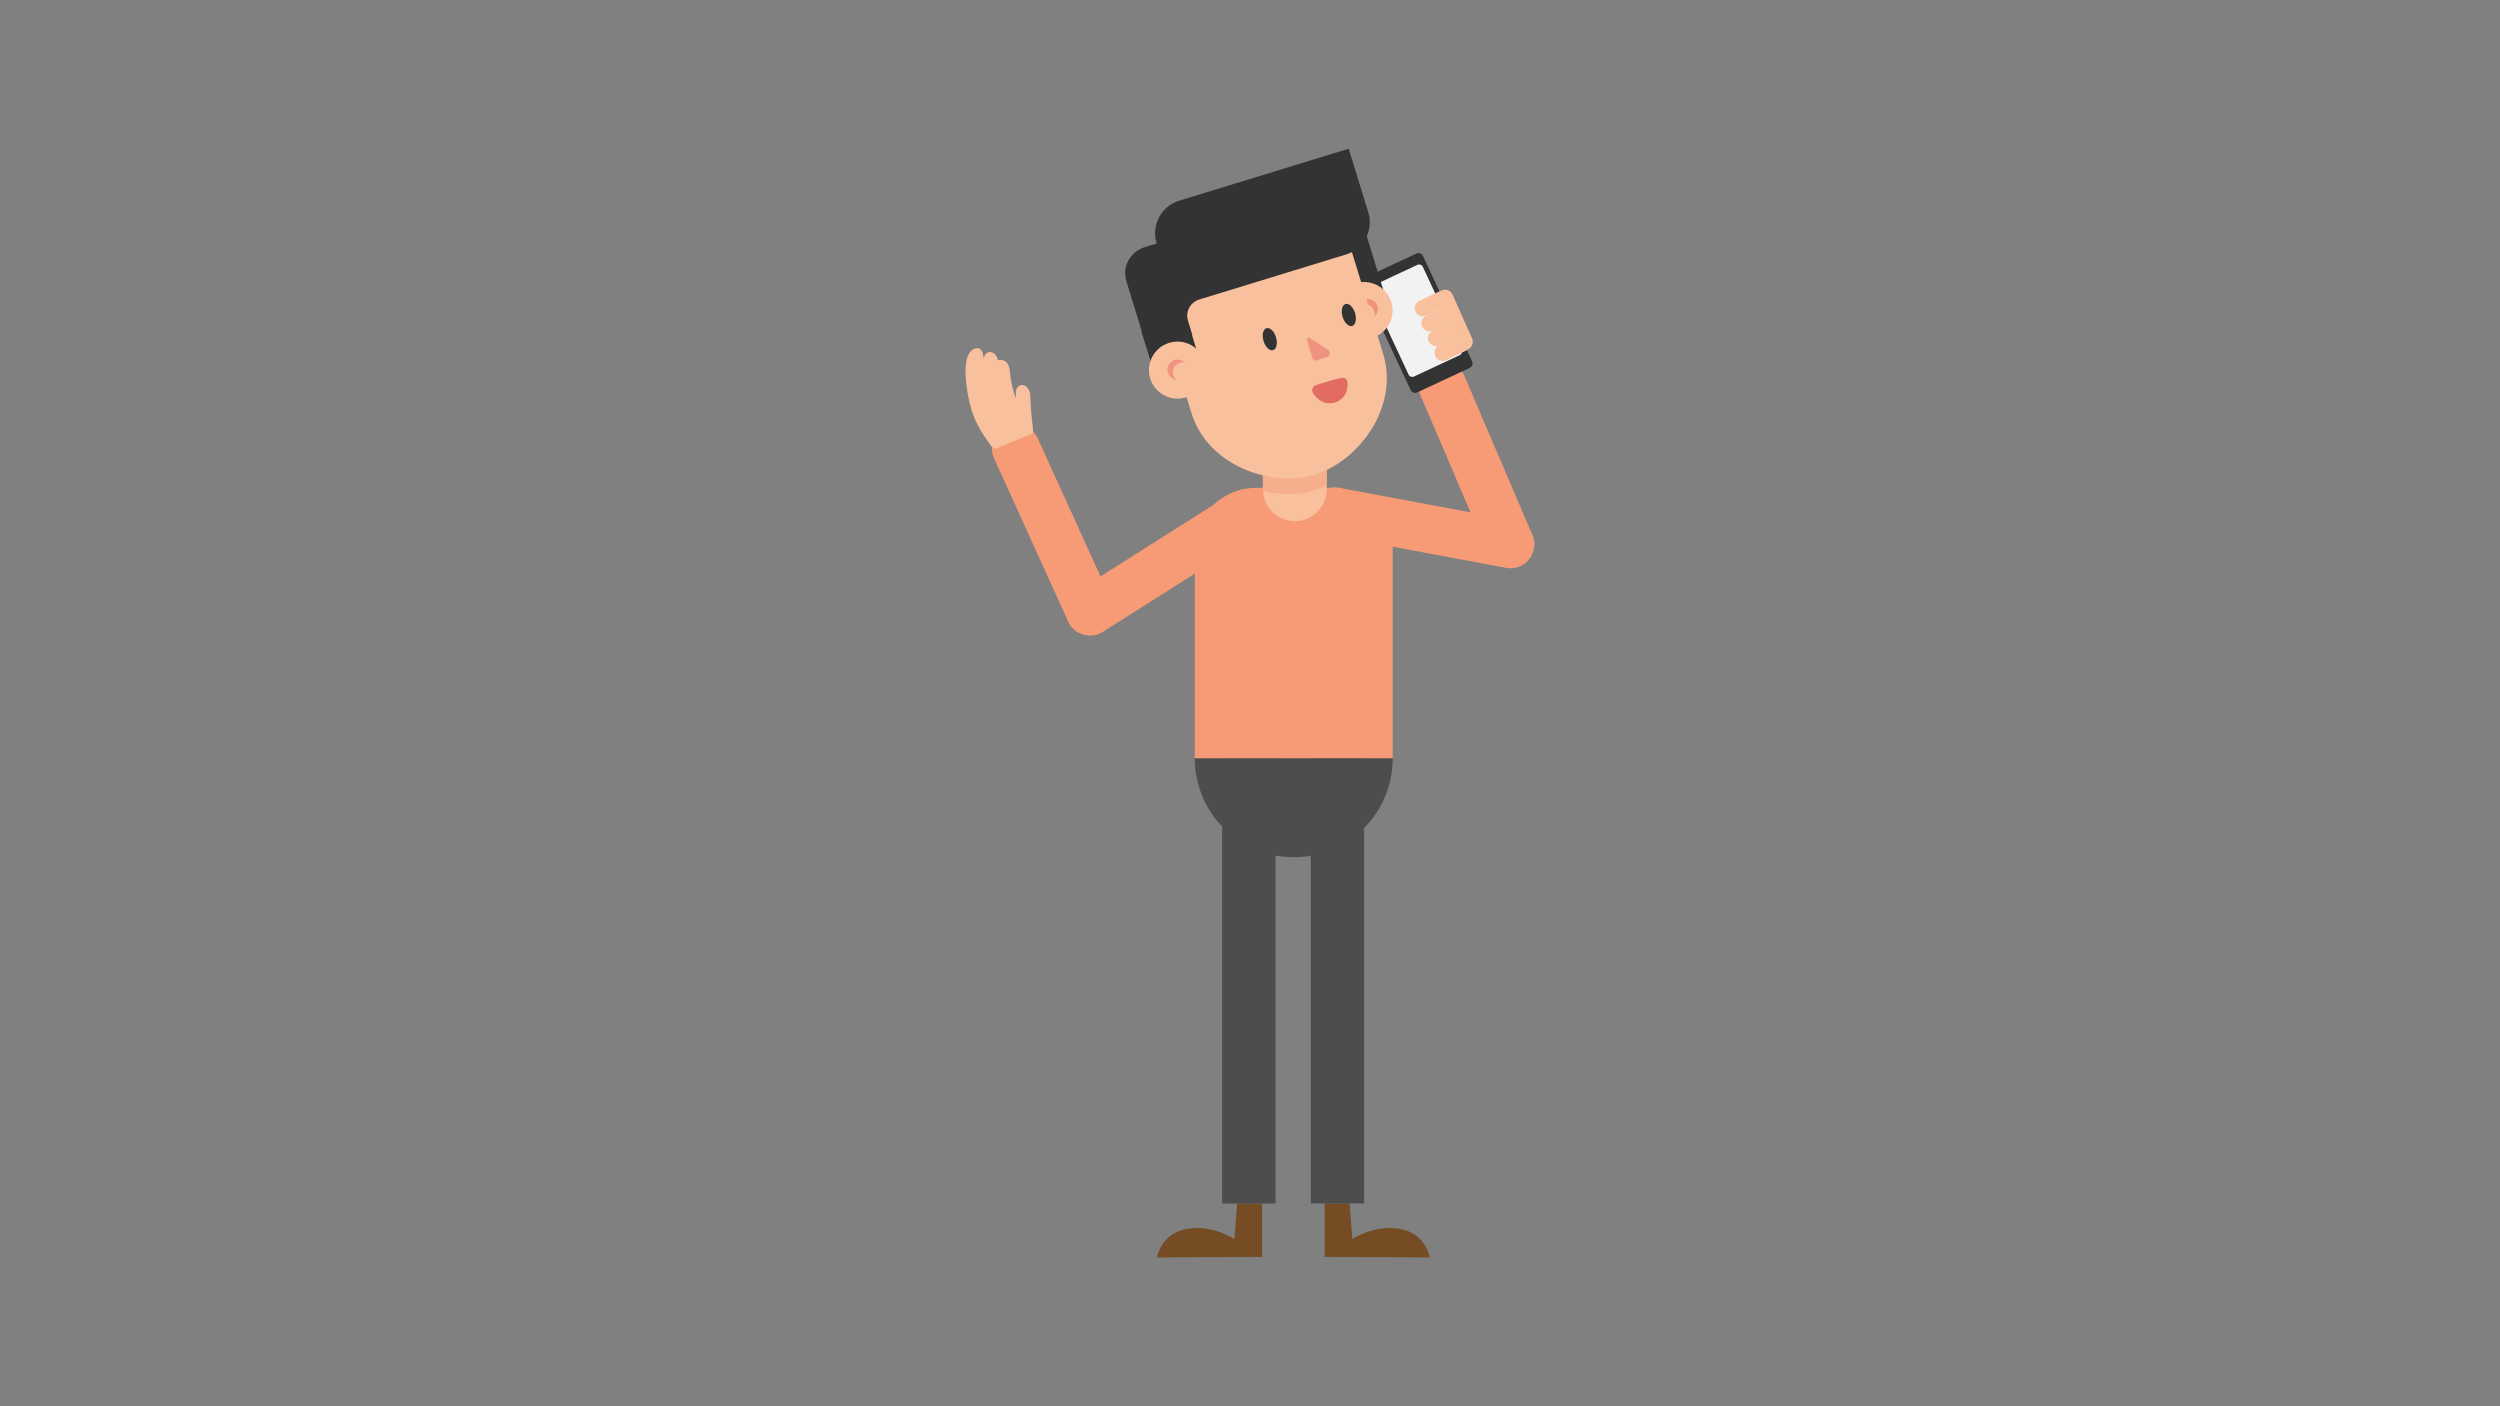 <?xml version="1.0" encoding="utf-8"?>
<!-- Generator: Adobe Illustrator 19.2.0, SVG Export Plug-In . SVG Version: 6.00 Build 0)  -->
<svg version="1.1" id="Layer_1" xmlns="http://www.w3.org/2000/svg" xmlns:xlink="http://www.w3.org/1999/xlink" x="0px" y="0px"
	 viewBox="0 0 1920 1080" style="enable-background:new 0 0 1920 1080;" xml:space="preserve">
<rect x="0" y="0" width="1920" height="1080" fill="#808080" stroke="none"/>
<style type="text/css">
	.st0{fill:#F69B76;}
	.st1{fill:#333333;}
	.st2{fill:#F2F2F2;}
	.st3{fill:#F8C09D;}
	.st4{fill:#4D4D4D;}
	.st5{fill:#754C24;}
	.st6{fill:#EF937E;}
	.st7{fill:#F6AE8D;}
	.st8{fill:#E26C60;}
</style>
<path class="st0" d="M1099,275.6L1099,275.6c-9.4,4-13.2,16.2-8.4,27.2l50.8,118.9c4.7,11,16.1,16.7,25.5,12.7l0,0
	c9.4-4,13.2-16.2,8.4-27.2l-50.8-118.9C1119.8,277.3,1108.4,271.6,1099,275.6z"/>
<path class="st0" d="M1006.8,389.4L1006.8,389.4c-1.9,10,4.7,19.7,14.8,21.5l135,25.2c10,1.9,19.7-4.7,21.5-14.8v0
	c1.9-10-4.7-19.7-14.8-21.5l-135-25.2C1018.3,372.7,1008.7,379.3,1006.8,389.4z"/>
<path class="st1" d="M1128.8,282.5l-40.4,18.9c-1.9,0.9-4.1,0.1-5-1.8l-37.8-81c-0.9-1.9-0.1-4.1,1.8-5l40.4-18.9
	c1.9-0.9,4.1-0.1,5,1.8l37.8,81C1131.5,279.4,1130.7,281.6,1128.8,282.5z"/>
<path class="st2" d="M1121,272.8l-35.1,16.4c-1.5,0.7-3.4,0.1-4.1-1.5l-29.8-63.8c-0.7-1.5-0.1-3.4,1.5-4.1l35.1-16.4
	c1.5-0.7,3.4-0.1,4.1,1.5l29.8,63.8C1123.2,270.2,1122.6,272.1,1121,272.8z"/>
<g>
	<path class="st3" d="M1127.5,268.2l-0.1,0c-3.1,1.4-6.8,0-8.2-3.1l-15.1-33.9c-1.4-3.1,0-6.8,3.1-8.2l0.1,0c3.1-1.4,6.8,0,8.2,3.1
		l15.1,33.9C1132,263.1,1130.6,266.8,1127.5,268.2z"/>
	<path class="st3" d="M1113.3,227L1113.3,227c1.5,3.1,0.1,6.8-3,8.3l-14.9,7.1c-3.1,1.5-6.8,0.1-8.3-3v0c-1.5-3.1-0.1-6.8,3-8.3
		l14.9-7.1C1108.1,222.5,1111.8,223.9,1113.3,227z"/>
	<path class="st3" d="M1118.4,238.5L1118.4,238.5c1.5,3.1,0.1,6.8-3,8.3l-14.9,7.1c-3.1,1.5-6.8,0.1-8.3-3v0c-1.5-3.1-0.1-6.8,3-8.3
		l14.9-7.1C1113.2,234,1116.9,235.4,1118.4,238.5z"/>
	<path class="st3" d="M1123.5,249.9L1123.5,249.9c1.5,3.1,0.1,6.8-3,8.3l-14.9,7.1c-3.1,1.5-6.8,0.1-8.3-3v0c-1.5-3.1-0.1-6.8,3-8.3
		l14.9-7.1C1118.3,245.4,1122,246.8,1123.5,249.9z"/>
	<path class="st3" d="M1128.5,261.2L1128.5,261.2c1.5,3.1,0.1,6.8-3,8.3l-14.9,7.1c-3.1,1.5-6.8,0.1-8.3-3v0c-1.5-3.1-0.1-6.8,3-8.3
		l14.9-7.1C1123.3,256.7,1127.1,258.1,1128.5,261.2z"/>
</g>
<path class="st4" d="M994.3,658.3H993c-41.6,0-75.4-34.2-75.4-75.8v-0.2h152v0.2C1069.6,624.1,1035.9,658.3,994.3,658.3z"/>
<path class="st5" d="M969.3,924.3l0,41l-80.8,0.4c0,0,3-18.4,22.9-21.9c19.8-3.6,36.6,7.8,36.6,7.8l2.1-27.3H969.3z"/>
<rect x="938.6" y="582.3" class="st4" width="41" height="342"/>
<path class="st5" d="M1017.3,924.3l0,41l80.8,0.4c0,0-3-18.4-22.9-21.9c-19.8-3.6-36.6,7.8-36.6,7.8l-2.1-27.3H1017.3z"/>
<rect x="1006.6" y="582.3" transform="matrix(-1 -1.224647e-16 1.224647e-16 -1 2054.233 1506.547)" class="st4" width="41" height="342"/>
<path class="st0" d="M964.4,374.7h58.4c25.8,0,46.8,20.9,46.8,46.8v160.8h-152V421.5C917.6,395.6,938.6,374.7,964.4,374.7z"/>
<polygon class="st1" points="1064.1,228.4 1046.2,222.5 1034.1,183 1048.8,178.5 "/>
<ellipse transform="matrix(0.956 -0.293 0.293 0.956 -23.793 317.743)" class="st3" cx="1047.7" cy="238.2" rx="21.9" ry="21.9"/>
<path class="st6" d="M1055.5,239c-1.3-4.1-5.6-6.4-9.7-5.1c-1.1,0.3-2.1,0.9-2.9,1.7c0.6-2.6,2.5-4.8,5.3-5.6c4.1-1.3,8.4,1,9.7,5.1
	c0.9,3-0.1,6.1-2.2,8C1055.9,241.8,1055.9,240.4,1055.5,239z"/>
<path class="st3" d="M1018.9,375.8c0,13.4-10.9,24.5-24.3,24.5h0h-0.2c-13.4,0-24.5-11.1-24.5-24.5v-21.5h49V375.8z"/>
<path class="st7" d="M1009.9,376.5c3-0.9,6-2.1,9-3.5v-19.7h-49v21.5c0,0.8,0,1.5,0.1,2.3C983.7,380.3,997.8,380.2,1009.9,376.5z"/>
<path class="st3" d="M1009.9,364.5c-33.3,10.2-82.4-6.6-94.9-47.4l-37.7-122.9l147.3-45.2l37.7,122.9
	C1074.8,312.7,1043.2,354.3,1009.9,364.5z"/>
<rect x="881.6" y="247.9" transform="matrix(0.956 -0.293 0.293 0.956 -38.853 275.626)" class="st1" width="36.3" height="39"/>
<ellipse transform="matrix(0.956 -0.293 0.293 0.956 -43.527 277.73)" class="st3" cx="904.4" cy="284" rx="21.9" ry="21.9"/>
<path class="st6" d="M901.1,288.2c-1.3-4.1,1-8.4,5.1-9.7c1.1-0.3,2.3-0.4,3.4-0.3c-2-1.8-4.8-2.5-7.5-1.7c-4.1,1.3-6.4,5.6-5.1,9.7
	c0.9,3,3.4,5,6.3,5.4C902.3,290.8,901.5,289.6,901.1,288.2z"/>
<path class="st1" d="M888.2,186.6l0.1,0.4l-9.1,2.8c-11.2,3.4-17.6,15.1-14.1,26.2l-0.1-0.2l8.8,28.6l7.2,23.5l34.7-10.6l-3.3-10.7
	c-2.2-7.1,1.6-14.4,8.7-16.6l112.8-34.6c13.5-4.1,21.1-18.6,17-32.1l-15.1-49.1l-130.4,40C891.8,158.4,884.1,173.1,888.2,186.6z"/>
<path class="st0" d="M821.6,479.5L821.6,479.5c5.4,8.6,16.8,11.2,25.5,5.7l116.1-73.5c8.6-5.4,11.2-16.8,5.7-25.5v0
	c-5.4-8.6-16.8-11.2-25.5-5.7l-116.1,73.5C818.7,459.5,816.1,470.9,821.6,479.5z"/>
<path class="st0" d="M844.7,486.2L844.7,486.2c9.3-4.2,13.4-15.2,9.2-24.4L797,336.7c-4.2-9.3-15.2-13.4-24.4-9.2v0
	c-9.3,4.2-13.4,15.2-9.2,24.4l56.8,125.1C824.5,486.3,835.4,490.4,844.7,486.2z"/>
<path class="st3" d="M791.3,304.9c0.2,8.9,1.5,20.5,2.1,25.4c0.2,1.4-0.6,2.8-1.9,3.3l-26,10.7c-1.4,0.6-2.9,0.1-3.8-1.1
	c-7.9-11.1-14.8-20-18.4-40.4c-5.2-29.3,2.1-35.6,7.6-35.4c3.3,0.1,4.3,4.6,4.6,8.1c1.1-7.5,9.4-6.5,10.9,1.2c1.3-0.4,8.5-1.8,9.2,9
	c0.3,5,2.4,15.2,4.6,20.1c0-1.2-0.1-2.4-0.1-3.7C780,293,791.1,293.3,791.3,304.9z"/>
<path class="st8" d="M1025.3,309.1c4.1-1.2,7.4-4.4,8.8-8.4c1-2.8,2.1-9.5-2-10.5c-2.4-0.6-15,3.6-18.1,4.5c-1.5,0.4-3,0.8-4.3,1.6
	c-5,3.4,1,9.2,4.4,11.3C1017.4,309.8,1021.6,310.3,1025.3,309.1z"/>
<path class="st6" d="M1003.7,261l4.7,15.2c0.2,0.7,1.2,1,1.9,0.7l9-2.7c2.4-0.7,2.9-4,0.8-5.4l-14.2-9.3
	C1004.8,258.8,1003.4,259.9,1003.7,261z"/>
<ellipse transform="matrix(0.956 -0.293 0.293 0.956 -33.43 297.489)" class="st1" cx="975.3" cy="260.2" rx="5" ry="8.8"/>
<ellipse transform="matrix(0.956 -0.293 0.293 0.956 -25.3 314.473)" class="st1" cx="1036" cy="241.6" rx="5" ry="8.8"/>
</svg>
